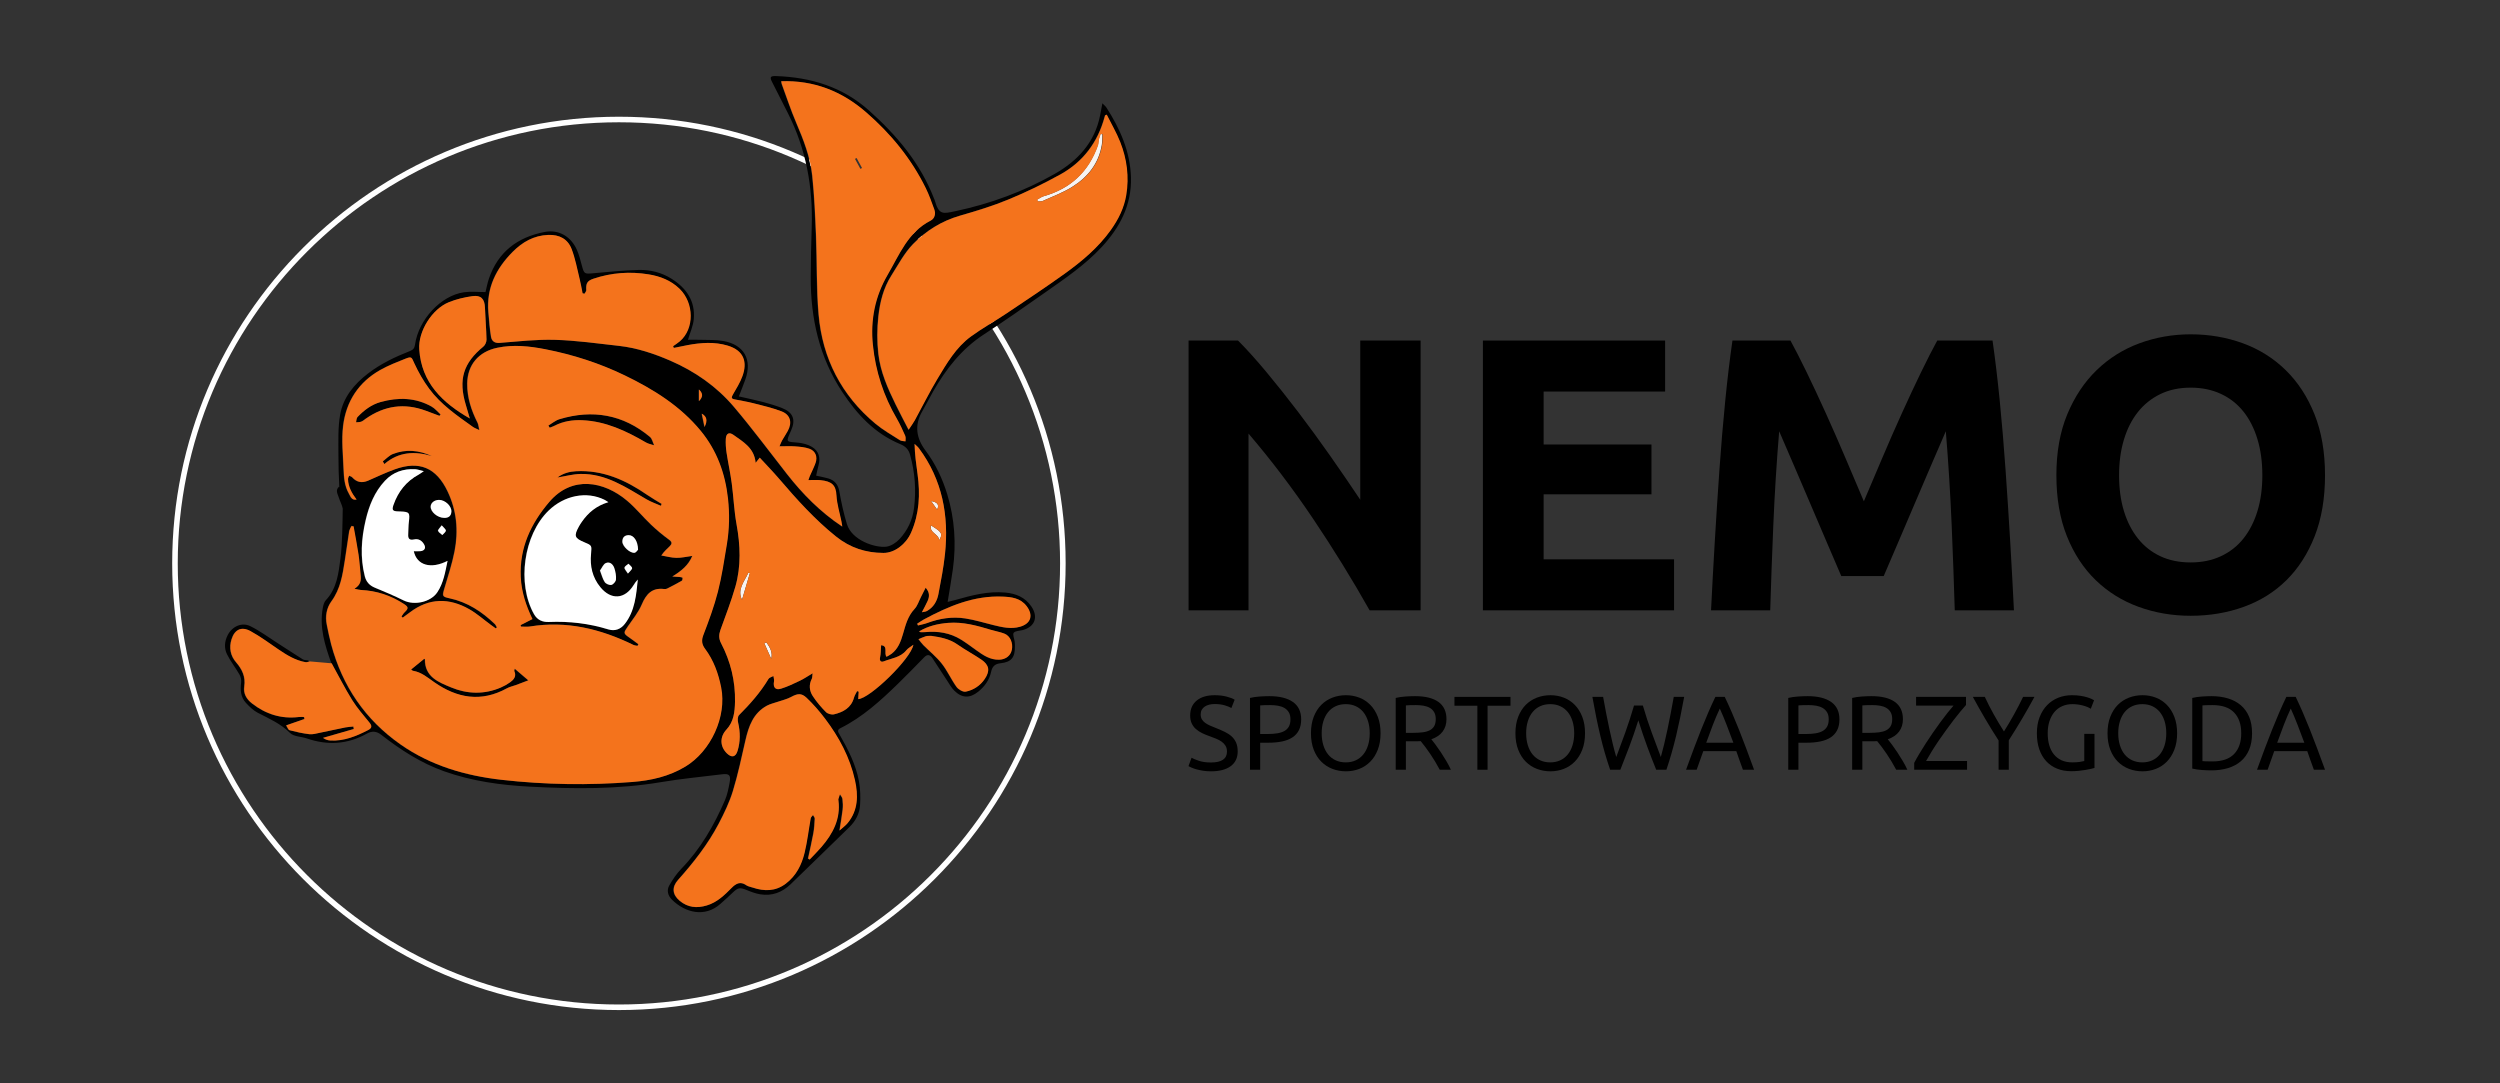 <svg width="1320" height="572" viewBox="0 0 1320 572" fill="none" xmlns="http://www.w3.org/2000/svg">
<rect x="0" y="0" width="1320" height="572" fill="#333333" stroke="none"/>
<g clip-path="url(#clip0_1215_3023)">
<mask id="mask0_1215_3023" style="mask-type:luminance" maskUnits="userSpaceOnUse" x="0" y="0" width="1320" height="572">
<path d="M0 2.09808e-05H1320V572H0V2.09808e-05Z" fill="white"/>
</mask>
<g mask="url(#mask0_1215_3023)">
<path d="M723.153 322.251C713.968 305.946 704.034 289.847 693.345 273.949C682.653 258.053 671.277 243.049 659.218 228.935V322.251H627.562V179.809H653.672C658.194 184.331 663.191 189.882 668.677 196.46C674.155 203.038 679.741 210.059 685.43 217.527C691.117 224.997 696.769 232.736 702.389 240.753C708.007 248.769 713.284 256.477 718.219 263.876V179.809H750.08V322.251H723.153Z" fill="black"/>
<path d="M782.969 322.251V179.809H879.177V206.736H815.039V234.689H871.98V260.999H815.039V295.324H883.905V322.251H782.969Z" fill="black"/>
<path d="M945.365 179.809C947.84 184.331 950.688 189.917 953.921 196.56C957.147 203.21 960.514 210.403 964.018 218.145C967.525 225.887 970.991 233.8 974.427 241.883C977.862 249.971 981.091 257.576 984.115 264.697C987.138 257.576 990.367 249.971 993.803 241.883C997.238 233.8 1000.7 225.887 1004.21 218.145C1007.72 210.403 1011.08 203.21 1014.31 196.56C1017.54 189.917 1020.39 184.331 1022.87 179.809H1052.06C1053.42 189.265 1054.69 199.849 1055.86 211.567C1057.02 223.281 1058.05 235.479 1058.94 248.152C1059.83 260.827 1060.65 273.537 1061.41 286.281C1062.16 299.023 1062.81 311.018 1063.36 322.252H1032.11C1031.71 308.412 1031.16 293.34 1030.47 277.032C1029.78 260.725 1028.76 244.282 1027.39 227.7C1024.91 233.457 1022.16 239.827 1019.14 246.816C1016.11 253.806 1013.12 260.793 1010.17 267.783C1007.21 274.77 1004.36 281.451 1001.61 287.823C998.863 294.195 996.523 299.641 994.601 304.162H972.193C970.265 299.641 967.931 294.195 965.182 287.823C962.433 281.451 959.576 274.77 956.621 267.783C953.666 260.793 950.674 253.806 947.651 246.816C944.627 239.827 941.879 233.457 939.404 227.7C938.031 244.282 937.007 260.725 936.321 277.032C935.634 293.34 935.088 308.412 934.676 322.252H903.43C903.976 311.018 904.628 299.023 905.383 286.281C906.136 273.537 906.957 260.827 907.849 248.152C908.739 235.479 909.768 223.281 910.932 211.567C912.097 199.849 913.364 189.265 914.737 179.809H945.365Z" fill="black"/>
<path d="M1118.87 250.928C1118.87 257.915 1119.72 264.221 1121.43 269.838C1123.14 275.458 1125.61 280.289 1128.83 284.327C1132.05 288.371 1135.99 291.491 1140.66 293.682C1145.31 295.873 1150.66 296.968 1156.69 296.968C1162.58 296.968 1167.9 295.873 1172.62 293.682C1177.35 291.491 1181.32 288.371 1184.55 284.327C1187.76 280.289 1190.23 275.458 1191.94 269.838C1193.66 264.221 1194.52 257.915 1194.52 250.928C1194.52 243.938 1193.66 237.603 1191.94 231.915C1190.23 226.229 1187.76 221.364 1184.55 217.323C1181.32 213.282 1177.35 210.161 1172.62 207.968C1167.9 205.777 1162.58 204.679 1156.69 204.679C1150.66 204.679 1145.31 205.811 1140.66 208.071C1135.99 210.333 1132.05 213.488 1128.83 217.526C1125.61 221.57 1123.14 226.435 1121.43 232.12C1119.72 237.809 1118.87 244.075 1118.87 250.928ZM1227.61 250.928C1227.61 263.126 1225.79 273.845 1222.16 283.094C1218.53 292.344 1213.56 300.088 1207.26 306.32C1200.95 312.558 1193.45 317.251 1184.75 320.4C1176.05 323.552 1166.69 325.128 1156.69 325.128C1146.96 325.128 1137.78 323.552 1129.14 320.4C1120.51 317.251 1112.97 312.558 1106.53 306.32C1100.09 300.088 1095.02 292.344 1091.32 283.094C1087.62 273.845 1085.77 263.126 1085.77 250.928C1085.77 238.733 1087.68 228.008 1091.52 218.761C1095.36 209.509 1100.53 201.736 1107.04 195.432C1113.55 189.129 1121.09 184.401 1129.65 181.247C1138.22 178.098 1147.23 176.522 1156.69 176.522C1166.42 176.522 1175.6 178.098 1184.24 181.247C1192.87 184.401 1200.4 189.129 1206.85 195.432C1213.29 201.736 1218.36 209.509 1222.06 218.761C1225.76 228.008 1227.61 238.733 1227.61 250.928Z" fill="black"/>
<path d="M639.402 402.59C645.029 402.59 647.841 400.665 647.841 396.819C647.841 395.635 647.589 394.625 647.091 393.793C646.591 392.961 645.916 392.24 645.066 391.628C644.214 391.019 643.241 390.489 642.151 390.046C641.059 389.603 639.903 389.16 638.682 388.716C637.274 388.233 635.941 387.687 634.683 387.078C633.427 386.465 632.335 385.745 631.411 384.912C630.487 384.08 629.755 383.091 629.22 381.944C628.682 380.797 628.413 379.41 628.413 377.783C628.413 374.413 629.56 371.785 631.854 369.9C634.148 368.013 637.312 367.069 641.345 367.069C643.679 367.069 645.795 367.318 647.7 367.818C649.608 368.319 651.004 368.865 651.894 369.457L650.172 373.841C649.394 373.358 648.238 372.889 646.702 372.426C645.166 371.962 643.381 371.731 641.345 371.731C640.309 371.731 639.348 371.842 638.459 372.065C637.572 372.286 636.794 372.617 636.127 373.064C635.461 373.507 634.935 374.073 634.546 374.757C634.157 375.44 633.965 376.247 633.965 377.17C633.965 378.206 634.168 379.075 634.574 379.779C634.98 380.482 635.552 381.103 636.293 381.638C637.034 382.175 637.895 382.665 638.876 383.108C639.857 383.551 640.939 383.997 642.123 384.441C643.787 385.107 645.315 385.773 646.702 386.44C648.089 387.106 649.294 387.901 650.309 388.825C651.327 389.752 652.114 390.853 652.669 392.128C653.227 393.404 653.504 394.948 653.504 396.761C653.504 400.131 652.271 402.719 649.811 404.532C647.349 406.345 643.879 407.252 639.402 407.252C637.884 407.252 636.488 407.149 635.212 406.946C633.936 406.743 632.798 406.503 631.797 406.225C630.799 405.948 629.938 405.65 629.22 405.339C628.496 405.024 627.93 404.752 627.523 404.532L629.134 400.093C629.983 400.574 631.282 401.109 633.021 401.701C634.76 402.296 636.885 402.59 639.402 402.59Z" fill="black"/>
<path d="M670.647 372.287C668.353 372.287 666.594 372.341 665.373 372.453V387.548H669.426C671.276 387.548 672.941 387.428 674.42 387.187C675.901 386.947 677.149 386.541 678.167 385.966C679.188 385.394 679.972 384.608 680.53 383.609C681.082 382.608 681.359 381.333 681.359 379.78C681.359 378.298 681.073 377.077 680.498 376.116C679.926 375.152 679.148 374.386 678.167 373.811C677.189 373.239 676.05 372.842 674.754 372.618C673.459 372.398 672.091 372.287 670.647 372.287ZM670.204 367.568C675.604 367.568 679.757 368.594 682.666 370.651C685.569 372.701 687.023 375.764 687.023 379.834C687.023 382.054 686.625 383.95 685.83 385.523C685.032 387.096 683.888 388.374 682.386 389.352C680.887 390.333 679.065 391.045 676.92 391.489C674.775 391.932 672.349 392.155 669.649 392.155H665.373V406.418H659.992V368.512C661.505 368.143 663.202 367.894 665.069 367.762C666.937 367.634 668.648 367.568 670.204 367.568Z" fill="black"/>
<path d="M697.851 387.16C697.851 389.491 698.146 391.61 698.738 393.515C699.33 395.42 700.174 397.039 701.266 398.371C702.356 399.704 703.686 400.731 705.262 401.452C706.833 402.172 708.6 402.533 710.562 402.533C712.522 402.533 714.284 402.172 715.837 401.452C717.39 400.731 718.714 399.704 719.804 398.371C720.897 397.039 721.738 395.42 722.33 393.515C722.922 391.61 723.217 389.491 723.217 387.16C723.217 384.829 722.922 382.71 722.33 380.805C721.738 378.901 720.897 377.282 719.804 375.949C718.714 374.616 717.39 373.592 715.837 372.869C714.284 372.148 712.522 371.788 710.562 371.788C708.6 371.788 706.833 372.148 705.262 372.869C703.686 373.592 702.356 374.616 701.266 375.949C700.174 377.282 699.33 378.901 698.738 380.805C698.146 382.71 697.851 384.829 697.851 387.16ZM692.188 387.16C692.188 383.868 692.679 380.963 693.661 378.446C694.642 375.932 695.972 373.833 697.657 372.148C699.338 370.464 701.303 369.197 703.54 368.347C705.78 367.495 708.157 367.069 710.674 367.069C713.154 367.069 715.494 367.495 717.696 368.347C719.899 369.197 721.829 370.464 723.494 372.148C725.162 373.833 726.483 375.932 727.464 378.446C728.445 380.963 728.937 383.868 728.937 387.16C728.937 390.455 728.445 393.358 727.464 395.875C726.483 398.391 725.162 400.491 723.494 402.172C721.829 403.857 719.899 405.124 717.696 405.976C715.494 406.826 713.154 407.252 710.674 407.252C708.157 407.252 705.78 406.826 703.54 405.976C701.303 405.124 699.338 403.857 697.657 402.172C695.972 400.491 694.642 398.391 693.661 395.875C692.679 393.358 692.188 390.455 692.188 387.16Z" fill="black"/>
<path d="M747.585 372.287C745.291 372.287 743.531 372.341 742.31 372.453V386.939H746.14C747.991 386.939 749.658 386.847 751.137 386.661C752.616 386.475 753.866 386.123 754.884 385.606C755.9 385.088 756.689 384.359 757.241 383.415C757.799 382.471 758.076 381.221 758.076 379.668C758.076 378.224 757.799 377.023 757.241 376.059C756.689 375.098 755.94 374.34 754.996 373.785C754.052 373.231 752.942 372.842 751.663 372.618C750.388 372.398 749.029 372.287 747.585 372.287ZM755.745 390.325C756.337 391.065 757.084 392.035 757.993 393.236C758.897 394.44 759.833 395.773 760.796 397.235C761.758 398.696 762.71 400.223 763.654 401.813C764.598 403.404 765.402 404.939 766.068 406.418H760.184C759.444 405.014 758.64 403.589 757.77 402.145C756.901 400.704 756.023 399.325 755.133 398.01C754.246 396.697 753.365 395.467 752.496 394.32C751.626 393.173 750.842 392.175 750.139 391.323C749.658 391.36 749.169 391.38 748.666 391.38H747.141H742.31V406.418H736.93V368.512C738.443 368.143 740.139 367.894 742.007 367.762C743.875 367.634 745.585 367.568 747.141 367.568C752.542 367.568 756.66 368.586 759.492 370.622C762.321 372.656 763.737 375.69 763.737 379.723C763.737 382.277 763.062 384.462 761.712 386.272C760.359 388.085 758.371 389.435 755.745 390.325Z" fill="black"/>
<path d="M797.538 367.958V372.619H785.438V406.419H780.052V372.619H767.953V367.958H797.538Z" fill="black"/>
<path d="M805.812 387.16C805.812 389.491 806.107 391.61 806.699 393.515C807.291 395.42 808.135 397.039 809.227 398.371C810.317 399.704 811.647 400.731 813.223 401.452C814.793 402.172 816.561 402.533 818.523 402.533C820.483 402.533 822.245 402.172 823.798 401.452C825.351 400.731 826.675 399.704 827.765 398.371C828.858 397.039 829.699 395.42 830.291 393.515C830.883 391.61 831.178 389.491 831.178 387.16C831.178 384.829 830.883 382.71 830.291 380.805C829.699 378.901 828.858 377.282 827.765 375.949C826.675 374.616 825.351 373.592 823.798 372.869C822.245 372.148 820.483 371.788 818.523 371.788C816.561 371.788 814.793 372.148 813.223 372.869C811.647 373.592 810.317 374.616 809.227 375.949C808.135 377.282 807.291 378.901 806.699 380.805C806.107 382.71 805.812 384.829 805.812 387.16ZM800.148 387.16C800.148 383.868 800.64 380.963 801.622 378.446C802.603 375.932 803.933 373.833 805.617 372.148C807.299 370.464 809.264 369.197 811.501 368.347C813.741 367.495 816.118 367.069 818.635 367.069C821.115 367.069 823.455 367.495 825.657 368.347C827.86 369.197 829.79 370.464 831.455 372.148C833.123 373.833 834.444 375.932 835.425 378.446C836.406 380.963 836.898 383.868 836.898 387.16C836.898 390.455 836.406 393.358 835.425 395.875C834.444 398.391 833.123 400.491 831.455 402.172C829.79 403.857 827.86 405.124 825.657 405.976C823.455 406.826 821.115 407.252 818.635 407.252C816.118 407.252 813.741 406.826 811.501 405.976C809.264 405.124 807.299 403.857 805.617 402.172C803.933 400.491 802.603 398.391 801.622 395.875C800.64 393.358 800.148 390.455 800.148 387.16Z" fill="black"/>
<path d="M865.04 380.334C863.487 385.294 861.911 389.881 860.32 394.097C858.73 398.315 857.14 402.422 855.546 406.42H850.163C848.201 400.758 846.47 394.783 844.975 388.494C843.476 382.202 842.077 375.358 840.781 367.956H846.445C846.962 370.845 847.5 373.728 848.055 376.613C848.607 379.502 849.182 382.305 849.774 385.025C850.366 387.742 850.958 390.344 851.55 392.821C852.143 395.301 852.752 397.594 853.384 399.705C854.863 395.818 856.436 391.554 858.101 386.909C859.765 382.268 861.319 377.469 862.763 372.509H867.428C868.87 377.469 870.443 382.268 872.145 386.909C873.847 391.554 875.437 395.818 876.919 399.705C877.511 397.632 878.1 395.358 878.695 392.878C879.285 390.399 879.868 387.799 880.443 385.079C881.018 382.359 881.579 379.548 882.136 376.642C882.691 373.739 883.226 370.845 883.747 367.956H889.241C887.908 375.358 886.493 382.202 884.994 388.494C883.495 394.783 881.784 400.758 879.862 406.42H874.476C872.849 402.422 871.255 398.315 869.702 394.097C868.149 389.881 866.593 385.294 865.04 380.334Z" fill="black"/>
<path d="M915.214 392.156C914.027 388.935 912.854 385.821 911.687 382.803C910.523 379.789 909.31 376.892 908.054 374.118C906.759 376.892 905.526 379.789 904.362 382.803C903.195 385.821 902.039 388.935 900.892 392.156H915.214ZM920.265 406.418C919.633 404.754 919.044 403.115 918.489 401.508C917.934 399.898 917.359 398.262 916.767 396.594H899.339L895.841 406.418H890.234C891.716 402.349 893.103 398.585 894.399 395.124C895.692 391.667 896.959 388.383 898.2 385.274C899.439 382.166 900.672 379.197 901.893 376.366C903.112 373.534 904.387 370.731 905.72 367.957H910.663C911.993 370.731 913.272 373.534 914.49 376.366C915.712 379.197 916.944 382.166 918.183 385.274C919.421 388.383 920.689 391.667 921.984 395.124C923.28 398.585 924.667 402.349 926.149 406.418H920.265Z" fill="black"/>
<path d="M954.85 372.287C952.556 372.287 950.797 372.341 949.576 372.453V387.548H953.629C955.479 387.548 957.144 387.428 958.623 387.187C960.105 386.947 961.352 386.541 962.37 385.966C963.391 385.394 964.175 384.608 964.733 383.609C965.285 382.608 965.562 381.333 965.562 379.78C965.562 378.298 965.276 377.077 964.701 376.116C964.129 375.152 963.351 374.386 962.37 373.811C961.392 373.239 960.253 372.842 958.958 372.618C957.662 372.398 956.295 372.287 954.85 372.287ZM954.407 367.568C959.807 367.568 963.96 368.594 966.869 370.651C969.773 372.701 971.226 375.764 971.226 379.834C971.226 382.054 970.828 383.95 970.033 385.523C969.235 387.096 968.091 388.374 966.589 389.352C965.09 390.333 963.268 391.045 961.123 391.489C958.978 391.932 956.552 392.155 953.852 392.155H949.576V406.418H944.195V368.512C945.708 368.143 947.405 367.894 949.272 367.762C951.14 367.634 952.851 367.568 954.407 367.568Z" fill="black"/>
<path d="M988.592 372.287C986.298 372.287 984.539 372.341 983.318 372.453V386.939H987.148C988.998 386.939 990.666 386.847 992.145 386.661C993.624 386.475 994.874 386.123 995.892 385.606C996.907 385.088 997.697 384.359 998.249 383.415C998.807 382.471 999.084 381.221 999.084 379.668C999.084 378.224 998.807 377.023 998.249 376.059C997.697 375.098 996.947 374.34 996.004 373.785C995.06 373.231 993.95 372.842 992.671 372.618C991.395 372.398 990.037 372.287 988.592 372.287ZM996.753 390.325C997.345 391.065 998.092 392.035 999.001 393.236C999.905 394.44 1000.84 395.773 1001.8 397.235C1002.77 398.696 1003.72 400.223 1004.66 401.813C1005.61 403.404 1006.41 404.939 1007.08 406.418H1001.19C1000.45 405.014 999.648 403.589 998.778 402.145C997.909 400.704 997.03 399.325 996.141 398.01C995.254 396.697 994.373 395.467 993.504 394.32C992.634 393.173 991.85 392.175 991.147 391.323C990.666 391.36 990.177 391.38 989.674 391.38H988.149H983.318V406.418H977.938V368.512C979.451 368.143 981.147 367.894 983.015 367.762C984.882 367.634 986.593 367.568 988.149 367.568C993.549 367.568 997.668 368.586 1000.5 370.622C1003.33 372.656 1004.74 375.69 1004.74 379.723C1004.74 382.277 1004.07 384.462 1002.72 386.272C1001.37 388.085 999.379 389.435 996.753 390.325Z" fill="black"/>
<path d="M1038.05 372.23C1037.2 373.194 1036.21 374.35 1035.08 375.699C1033.95 377.049 1032.76 378.548 1031.5 380.195C1030.24 381.843 1028.95 383.582 1027.62 385.412C1026.29 387.242 1024.98 389.096 1023.7 390.963C1022.43 392.831 1021.21 394.69 1020.07 396.54C1018.92 398.391 1017.88 400.147 1016.96 401.811H1038.61V406.419H1010.69V402.812C1011.46 401.334 1012.38 399.703 1013.44 397.927C1014.49 396.151 1015.62 394.338 1016.82 392.488C1018.02 390.64 1019.27 388.77 1020.57 386.882C1021.86 384.994 1023.15 383.184 1024.43 381.445C1025.7 379.706 1026.94 378.076 1028.14 376.56C1029.35 375.042 1030.45 373.712 1031.45 372.562H1011.69V367.957H1038.05V372.23Z" fill="black"/>
<path d="M1055.26 406.419V390.989C1052.7 387.031 1050.3 383.127 1048.04 379.281C1045.78 375.431 1043.66 371.659 1041.66 367.958H1047.98C1049.39 370.992 1050.96 374.073 1052.7 377.199C1054.44 380.325 1056.24 383.33 1058.09 386.216C1059.9 383.33 1061.68 380.325 1063.41 377.199C1065.15 374.073 1066.75 370.992 1068.19 367.958H1074.18C1072.18 371.659 1070.06 375.423 1067.8 379.252C1065.54 383.082 1063.15 386.957 1060.64 390.878V406.419H1055.26Z" fill="black"/>
<path d="M1100.5 387.494H1105.89V405.474C1105.44 405.626 1104.8 405.792 1103.97 405.975C1103.14 406.161 1102.18 406.347 1101.09 406.53C1099.99 406.716 1098.8 406.873 1097.5 407.002C1096.21 407.133 1094.9 407.196 1093.56 407.196C1090.86 407.196 1088.4 406.753 1086.18 405.863C1083.96 404.977 1082.06 403.681 1080.46 401.979C1078.88 400.278 1077.64 398.187 1076.77 395.707C1075.9 393.231 1075.47 390.379 1075.47 387.162C1075.47 383.941 1075.96 381.084 1076.94 378.585C1077.92 376.088 1079.24 373.989 1080.91 372.287C1082.57 370.585 1084.52 369.29 1086.76 368.4C1089 367.514 1091.4 367.07 1093.95 367.07C1095.69 367.07 1097.24 367.182 1098.59 367.402C1099.94 367.625 1101.09 367.882 1102.06 368.18C1103.02 368.477 1103.8 368.772 1104.42 369.067C1105.03 369.364 1105.44 369.587 1105.67 369.733L1103.94 374.229C1102.87 373.528 1101.45 372.945 1099.67 372.481C1097.89 372.018 1096.08 371.786 1094.23 371.786C1092.27 371.786 1090.48 372.138 1088.88 372.842C1087.26 373.545 1085.89 374.563 1084.77 375.893C1083.64 377.226 1082.76 378.845 1082.13 380.75C1081.5 382.657 1081.19 384.794 1081.19 387.162C1081.19 389.455 1081.45 391.546 1081.99 393.431C1082.53 395.318 1083.34 396.937 1084.43 398.287C1085.53 399.64 1086.88 400.684 1088.48 401.425C1090.09 402.165 1091.99 402.534 1094.18 402.534C1095.73 402.534 1097.05 402.451 1098.15 402.285C1099.24 402.12 1100.02 401.962 1100.5 401.814V387.494Z" fill="black"/>
<path d="M1118.43 387.16C1118.43 389.491 1118.72 391.61 1119.32 393.515C1119.91 395.42 1120.75 397.039 1121.84 398.371C1122.93 399.704 1124.26 400.731 1125.84 401.452C1127.41 402.172 1129.18 402.533 1131.14 402.533C1133.1 402.533 1134.86 402.172 1136.42 401.452C1137.97 400.731 1139.29 399.704 1140.38 398.371C1141.48 397.039 1142.32 395.42 1142.91 393.515C1143.5 391.61 1143.79 389.491 1143.79 387.16C1143.79 384.829 1143.5 382.71 1142.91 380.805C1142.32 378.901 1141.48 377.282 1140.38 375.949C1139.29 374.616 1137.97 373.592 1136.42 372.869C1134.86 372.148 1133.1 371.788 1131.14 371.788C1129.18 371.788 1127.41 372.148 1125.84 372.869C1124.26 373.592 1122.93 374.616 1121.84 375.949C1120.75 377.282 1119.91 378.901 1119.32 380.805C1118.72 382.71 1118.43 384.829 1118.43 387.16ZM1112.77 387.16C1112.77 383.868 1113.26 380.963 1114.24 378.446C1115.22 375.932 1116.55 373.833 1118.23 372.148C1119.92 370.464 1121.88 369.197 1124.12 368.347C1126.36 367.495 1128.73 367.069 1131.25 367.069C1133.73 367.069 1136.07 367.495 1138.27 368.347C1140.48 369.197 1142.41 370.464 1144.07 372.148C1145.74 373.833 1147.06 375.932 1148.04 378.446C1149.02 380.963 1149.52 383.868 1149.52 387.16C1149.52 390.455 1149.02 393.358 1148.04 395.875C1147.06 398.391 1145.74 400.491 1144.07 402.172C1142.41 403.857 1140.48 405.124 1138.27 405.976C1136.07 406.826 1133.73 407.252 1131.25 407.252C1128.73 407.252 1126.36 406.826 1124.12 405.976C1121.88 405.124 1119.92 403.857 1118.23 402.172C1116.55 400.491 1115.22 398.391 1114.24 395.875C1113.26 393.358 1112.77 390.455 1112.77 387.16Z" fill="black"/>
<path d="M1168.16 402.035C1173.27 402.035 1177.08 400.731 1179.6 398.122C1182.12 395.514 1183.37 391.859 1183.37 387.16C1183.37 382.461 1182.12 378.809 1179.6 376.201C1177.08 373.592 1173.27 372.288 1168.16 372.288C1166.64 372.288 1165.47 372.305 1164.64 372.342C1163.81 372.38 1163.22 372.417 1162.89 372.454V401.869C1163.22 401.906 1163.81 401.943 1164.64 401.981C1165.47 402.018 1166.64 402.035 1168.16 402.035ZM1189.09 387.16C1189.09 390.489 1188.57 393.386 1187.54 395.846C1186.5 398.308 1185.04 400.342 1183.15 401.952C1181.26 403.562 1179.01 404.763 1176.38 405.558C1173.75 406.356 1170.86 406.754 1167.72 406.754C1166.16 406.754 1164.45 406.688 1162.58 406.559C1160.72 406.428 1159.02 406.179 1157.51 405.807V368.513C1159.02 368.144 1160.72 367.892 1162.58 367.764C1164.45 367.635 1166.16 367.569 1167.72 367.569C1170.86 367.569 1173.75 367.967 1176.38 368.762C1179.01 369.557 1181.26 370.761 1183.15 372.368C1185.04 373.978 1186.5 376.015 1187.54 378.474C1188.57 380.937 1189.09 383.831 1189.09 387.16Z" fill="black"/>
<path d="M1216.68 392.156C1215.49 388.935 1214.32 385.821 1213.15 382.803C1211.99 379.789 1210.78 376.892 1209.52 374.118C1208.22 376.892 1206.99 379.789 1205.83 382.803C1204.66 385.821 1203.5 388.935 1202.36 392.156H1216.68ZM1221.73 406.418C1221.1 404.754 1220.51 403.115 1219.95 401.508C1219.4 399.898 1218.83 398.262 1218.23 396.594H1200.8L1197.31 406.418H1191.7C1193.18 402.349 1194.57 398.585 1195.86 395.124C1197.16 391.667 1198.42 388.383 1199.67 385.274C1200.9 382.166 1202.14 379.197 1203.36 376.366C1204.58 373.534 1205.85 370.731 1207.19 367.957H1212.13C1213.46 370.731 1214.74 373.534 1215.96 376.366C1217.18 379.197 1218.41 382.166 1219.65 385.274C1220.89 388.383 1222.15 391.667 1223.45 395.124C1224.75 398.585 1226.13 402.349 1227.61 406.418H1221.73Z" fill="black"/>
<path d="M326.788 64.564C198.346 64.564 93.852 169.042 93.852 297.468C93.852 425.893 198.346 530.375 326.788 530.375C455.229 530.375 559.724 425.893 559.724 297.468C559.724 169.042 455.229 64.564 326.788 64.564ZM326.788 533.312C196.727 533.312 90.914 427.512 90.914 297.468C90.914 167.424 196.727 61.627 326.788 61.627C456.848 61.627 562.661 167.424 562.661 297.468C562.661 427.512 456.848 533.312 326.788 533.312Z" fill="white"/>
<path d="M358.426 260.036C358.537 260.362 358.652 260.691 359.018 261.75C358.337 260.906 358.157 260.683 357.977 260.46C358.125 260.317 358.277 260.177 358.426 260.036Z" fill="#FEFEFE"/>
<path d="M586.345 121.491C579.669 130.826 570.99 138.085 561.789 144.683C551.689 151.924 541.32 158.794 530.988 165.71C524.864 169.811 518.368 173.386 512.433 177.736C504.579 183.49 499.742 191.89 494.83 200.035C490.546 207.145 486.882 214.624 482.886 221.909C482.025 223.479 480.923 224.917 479.591 226.936C477.128 222.137 474.862 217.89 472.749 213.572C468.59 205.072 464.728 196.36 463.638 186.919C462.883 180.381 462.915 173.623 463.633 167.077C464.462 159.541 466.321 152.062 470.489 145.509C474.104 139.827 477.311 133.658 481.927 128.896C488.724 121.889 496.993 116.704 506.649 113.915C515.322 111.41 524.018 108.778 532.344 105.338C541.697 101.471 550.865 97.024 559.723 92.122C571.748 85.469 579.48 75.139 583.081 61.809C583.164 61.5 583.27 61.2 583.364 60.894C583.645 60.779 583.925 60.665 584.202 60.55C586.591 65.338 589.325 69.988 591.293 74.942C594.869 83.942 596.087 93.377 594.505 102.987C593.381 109.799 590.358 115.88 586.345 121.491ZM485.217 236.706C497.591 253.371 501.092 272.29 498.958 292.488C498.206 299.606 496.827 306.668 495.48 313.706C494.765 317.45 492.905 320.704 489.382 322.626C488.615 323.044 487.631 323.067 486.744 323.267C487.763 321.291 488.867 319.352 489.771 317.324C490.763 315.099 490.995 312.854 488.738 310.32C487.814 312.159 487.056 313.697 486.269 315.225C485.168 317.367 484.442 319.869 482.857 321.56C479.293 325.355 478.135 330.045 476.767 334.773C475.638 338.671 474.224 342.518 470.826 345.146C469.977 345.801 468.979 346.267 468.098 346.793C466.53 344.923 469.11 340.985 465.226 340.69C465.04 343.138 465.103 345.143 464.688 347.045C464.256 349.03 465.229 349.748 466.673 349.176C470.772 347.551 475.489 347.148 478.555 343.318C479.405 342.257 480.74 341.588 482.259 340.433C481.078 347.74 459.319 368.858 453.138 369.139C453.218 367.823 453.298 366.519 453.378 365.218C453.101 365.117 452.826 365.02 452.552 364.92C451.994 366.064 451.244 367.151 450.915 368.355C449.431 373.786 445.206 376 440.332 377.178C439.051 377.49 437.006 376.895 436.076 375.96C433.533 373.397 431.156 370.594 429.174 367.583C427.349 364.806 426.977 361.611 428.616 358.422C428.928 357.816 428.845 357.006 429.051 355.508C426.416 357.069 424.489 358.414 422.395 359.409C419.128 360.965 415.836 362.566 412.392 363.622C409.38 364.545 408.084 362.892 408.674 359.763C408.842 358.877 408.482 357.893 408.365 356.952C407.478 357.453 406.217 357.73 405.762 358.488C401.497 365.621 396.051 371.75 390.202 377.596C389.446 378.348 389.435 380.31 389.73 381.56C390.905 386.579 390.942 391.541 389.441 396.457C388.428 399.775 386.343 400.23 383.869 397.844C380.056 394.172 379.953 389.07 383.586 385.177C387.43 381.053 387.965 375.825 388.079 370.603C388.322 359.635 385.759 349.262 380.688 339.549C379.447 337.169 379.527 334.999 380.399 332.571C383.119 324.986 386.071 317.461 388.279 309.725C391.38 298.857 390.899 287.834 388.88 276.743C387.584 269.631 387.318 262.338 386.354 255.159C385.628 249.756 384.441 244.417 383.623 239.026C383.262 236.64 383.094 234.184 383.217 231.781C383.368 228.847 384.95 227.958 387.281 229.631C392.415 233.32 398.279 236.515 398.974 244.342C399.787 243.336 400.284 242.718 401.154 241.64C404.686 245.486 408.162 249.053 411.394 252.828C420.687 263.682 430.195 274.269 441.416 283.267C448.856 289.227 457.111 291.91 466.461 291.944C472.328 291.967 478.341 287.388 481.064 281.179C485.426 271.241 485.926 260.945 484.473 250.4C483.758 245.209 483.023 240.018 482.886 234.387C483.669 235.156 484.57 235.837 485.217 236.706ZM529.295 315.027C533.86 315.225 538.583 315.757 541.826 319.949C545.582 324.8 544.26 329.284 538.379 330.955C533.588 332.313 528.952 331.189 524.312 330.048C519.355 328.83 514.441 327.294 509.413 326.533C502.628 325.506 495.94 326.542 489.479 328.95C487.897 329.539 486.207 329.834 484.565 330.265C484.41 329.959 484.259 329.651 484.107 329.345C485.288 328.587 486.43 327.746 487.662 327.082C500.677 320.084 514.121 314.372 529.295 315.027ZM534.1 343.053C533.488 346.227 530.862 348.252 527.35 348.338C522.613 348.452 518.983 345.967 515.376 343.364C512.713 341.445 510.076 339.477 507.293 337.744C501.484 334.126 495.071 333.137 488.337 333.772C487.479 333.855 486.61 333.812 485.746 333.798C485.623 333.795 485.506 333.632 485.16 333.371C489.954 330.517 495.088 329.339 500.431 328.898C508.366 328.243 515.848 330.386 523.314 332.636C525.596 333.326 527.991 333.7 530.19 334.575C533.231 335.785 534.793 339.478 534.1 343.053ZM519.833 358.459C517.416 362.069 513.88 364.368 509.782 365.212C508.349 365.509 505.9 364.079 504.913 362.715C502.093 358.811 500.136 354.261 497.176 350.486C494.33 346.856 490.632 343.905 487.356 340.604C486.421 339.663 485.66 338.545 484.822 337.51C486.118 336.975 487.391 336.357 488.726 335.937C489.444 335.708 490.271 335.817 491.532 335.748C496.112 336.426 501.049 337.241 505.414 340.315C509.461 343.164 513.875 345.486 517.974 348.272C522.181 351.129 522.665 354.229 519.833 358.459ZM451.276 412.004C453.044 419.992 452.978 427.849 447.4 434.621C446.276 435.985 444.774 437.035 443.095 438.545C443.727 434.481 444.374 431.018 444.766 427.523C444.977 425.646 444.889 423.707 444.663 421.825C444.563 420.979 443.796 420.21 443.33 419.403C443.058 420.232 442.766 421.056 442.523 421.894C442.455 422.132 442.515 422.415 442.546 422.672C443.759 432.367 439.666 440.149 433.613 447.179C431.619 449.496 429.437 451.65 427.34 453.875C427.057 453.686 426.774 453.497 426.491 453.305C427.44 448.87 428.49 444.448 429.303 439.986C429.766 437.441 429.915 434.83 430.041 432.242C430.069 431.635 429.434 430.997 429.105 430.371C428.69 430.946 428.015 431.472 427.901 432.099C426.8 438.162 426.122 444.322 424.669 450.297C423.121 456.675 420.204 462.449 414.746 466.59C409.297 470.726 403.408 470.706 397.258 468.649C396.117 468.269 394.827 468.083 393.88 467.417C390.785 465.237 388.471 466.49 386.208 468.772C382.376 472.642 378.531 476.437 373.054 478.087C367.785 479.678 363.02 479.22 358.72 475.625C354.825 472.373 354.479 468.418 357.865 464.62C366.043 455.448 373.634 445.824 379.344 434.907C382.247 429.359 385.013 423.616 386.838 417.653C389.532 408.844 391.423 399.781 393.485 390.789C395.173 383.421 397.596 376.56 404.706 372.653C406.563 371.638 408.734 371.198 410.756 370.488C413.013 369.696 415.416 369.167 417.492 368.043C420.882 366.204 422.941 365.792 425.733 368.449C429.288 371.83 432.546 375.591 435.507 379.509C442.895 389.279 448.607 399.955 451.276 412.004ZM371.841 225.481C371.369 223.216 370.894 220.953 370.365 218.417C373.019 219.881 373.574 222.037 371.841 225.481ZM368.86 211.821V205.655C371.083 207.68 371.071 209.659 368.86 211.821ZM353.743 190.426C345.097 186.688 336.144 183.693 326.719 182.632C315.455 181.365 304.176 179.775 292.872 179.438C283.127 179.149 273.325 180.318 263.562 181.065C260.81 181.274 259.472 179.895 259.12 177.767C258.416 173.512 258.122 169.187 257.744 164.883C256.617 152.065 261.857 141.731 270.613 132.943C275.721 127.815 281.714 124.36 289.285 124.057C295.232 123.816 299.657 126.184 301.699 131.553C303.65 136.678 304.631 142.175 305.961 147.529C306.559 149.945 306.965 152.411 307.46 154.853C307.792 154.942 308.121 155.028 308.45 155.116C308.787 154.493 309.448 153.846 309.411 153.246C309.199 149.751 309.846 148.301 313.169 147.183C322.703 143.976 332.491 143.25 342.405 144.883C348.457 145.881 354.052 148.052 358.572 152.396C366.443 159.955 366.558 173.586 358.803 180.233C357.702 181.179 356.446 181.946 355.262 182.795C355.382 183.098 355.503 183.402 355.626 183.705C358.065 183.207 360.497 182.675 362.945 182.226C369.99 180.928 377.01 180.376 384.037 182.481C392.839 185.115 394.504 191.375 391.863 198.611C390.608 202.052 388.608 205.241 386.766 208.441C386 209.777 385.925 210.506 387.553 210.84C390.917 211.535 394.323 212.056 397.647 212.908C402.638 214.189 407.704 215.356 412.498 217.195C417.135 218.974 418.216 222.998 415.856 227.434C414.924 229.182 413.782 230.818 412.807 232.545C412.324 233.394 411.997 234.335 411.417 235.654C414.543 235.654 417.2 235.499 419.829 235.7C422.298 235.885 424.855 236.111 427.163 236.924C430.355 238.045 431.619 241.114 430.487 244.351C429.64 246.771 428.439 249.067 427.412 251.427C427.16 252.007 426.974 252.616 426.66 253.486C429.014 253.486 431.002 253.323 432.955 253.514C439.234 254.127 441.207 256.266 441.505 261.654C441.757 266.25 443.212 270.78 444.128 275.342C444.285 276.123 444.391 276.915 444.577 278.048C432.924 270.306 423.616 260.805 415.33 250.223C406.071 238.399 397.112 226.319 387.41 214.87C378.26 204.071 366.755 196.051 353.743 190.426ZM255.256 182.981C244.589 191.73 241.912 200.424 245.962 213.832C246.68 216.209 247.364 218.594 248.065 220.976C233.591 212.711 222.482 202.06 221.36 184.431C220.754 174.89 228.131 163.167 237.015 159.569C240.951 157.973 245.224 156.969 249.441 156.377C254.009 155.737 255.894 157.893 256.057 162.429C256.26 168.055 256.763 173.672 256.88 179.297C256.906 180.536 256.197 182.209 255.256 182.981ZM477.957 233.063C476.965 232.871 475.801 232.951 475.011 232.445C470.638 229.642 466.064 227.045 462.094 223.736C444.088 208.741 434.125 189.256 432.08 166.09C430.867 152.379 431.282 138.531 430.718 124.754C430.287 114.107 429.826 103.439 428.722 92.848C427.695 83.001 424.105 73.795 420.215 64.703C417.375 58.065 415.121 51.175 412.624 44.391C412.449 43.919 412.429 43.39 412.341 42.904C429.629 42.349 444.308 48.146 457.12 59.26C470.203 70.609 480.963 83.731 488.621 99.289C490.403 102.91 491.75 106.754 493.143 110.552C494.021 112.94 493.355 115.431 491.221 116.509C479.244 122.581 474.722 134.51 468.552 145.072C461.879 156.5 459.368 168.927 460.726 182.175C462.151 196.077 466.338 209.01 473.369 221.076C475.063 223.982 476.453 227.077 477.814 230.16C478.18 230.986 477.926 232.087 477.957 233.063ZM584.228 56.844C583.785 56.149 583.087 55.617 582.06 54.538C581.591 57.015 581.239 58.937 580.867 60.851C578.067 75.259 568.974 84.949 556.763 91.882C540.367 101.188 522.796 107.62 504.344 111.521C497.882 112.885 495.717 113.669 493.5 105.624C493.432 105.375 493.289 105.149 493.194 104.906C486.023 86.287 473.635 71.59 458.95 58.44C444.877 45.833 428.198 40.811 409.795 40.167C406.671 40.058 406.328 40.73 407.704 43.385C410.57 48.919 413.365 54.49 416.165 60.058C425.627 78.866 429.277 98.874 428.59 119.804C428.299 128.653 428.09 137.507 428.064 146.362C427.995 168.075 432.552 188.521 444.686 206.937C452.526 218.84 461.899 228.961 475.354 234.507C478.135 235.654 479.748 237.347 480.526 240.144C483.097 249.379 483.807 258.765 482.614 268.249C481.824 274.515 479.173 280.138 474.877 284.709C473.103 286.593 470.38 288.364 467.906 288.658C462.151 289.347 449.777 285.355 447.166 276.706C445.475 271.109 444.202 265.355 443.198 259.592C442.546 255.845 440.718 253.583 437.214 252.576C435.232 252.007 433.193 251.65 430.927 251.141C431.359 249.247 431.682 247.474 432.169 245.752C433.324 241.668 432.323 238.156 428.756 235.988C426.631 234.699 423.945 233.969 421.442 233.738C414.932 233.134 414.803 233.749 417.704 227.277C420.23 221.643 418.765 217.742 413.024 215.491C409.806 214.23 406.474 213.208 403.127 212.322C398.897 211.201 394.598 210.326 390.119 209.299C391.326 206.159 392.507 203.287 393.542 200.364C397.272 189.831 392.87 181.974 381.846 180.038C377.956 179.355 373.906 179.549 369.927 179.415C367.656 179.335 365.382 179.4 363.251 179.4C364.335 175.668 366.014 172.082 366.326 168.378C367.124 158.937 362.41 152.125 354.676 147.237C349.401 143.902 343.435 142.372 337.311 142.529C329.179 142.735 321.058 143.567 312.946 144.308C308.67 144.7 308.378 144.594 307.26 140.353C306.51 137.513 305.79 134.619 304.608 131.947C301.496 124.897 295.075 121.034 287.561 122.475C273.356 125.195 262.999 132.945 258.179 147.042C257.318 149.556 256.852 152.208 256.345 154.23C252.387 154.23 248.628 153.798 245.007 154.31C232.785 156.037 220.989 168.77 219.124 181.997C218.869 183.796 218.208 184.651 216.509 185.321C208.669 188.415 201.072 192.013 194.333 197.19C187.022 202.804 181.23 209.768 179.605 218.886C178.358 225.884 178.707 233.203 178.692 240.381C178.684 245.495 178.853 251.933 179.156 257.047C179.296 257.035 178.999 257.842 179.116 257.927C180.306 258.788 179.21 258.133 180 259.357C180.349 259.901 181.175 260.599 181.579 261.085C183.855 263.839 185.097 262.747 185.26 262.855C185.191 262.727 184.153 260.787 184.081 260.664C181.759 256.643 181.421 252.104 181.253 247.629C180.966 240.018 180.103 232.29 181.029 224.803C182.617 211.973 189.21 201.777 200.697 195.328C204.888 192.974 209.421 191.192 213.906 189.419C217.304 188.072 217.127 188.621 218.629 191.884C220.783 196.552 223.386 201.114 226.435 205.246C232.624 213.632 241.197 219.455 249.566 225.435C250.316 225.973 251.237 226.273 252.939 227.102C252.53 225.355 252.475 224.159 251.986 223.184C248.708 216.686 246.469 209.937 246.549 202.564C246.655 192.659 252.575 185.695 262.355 183.648C270.956 181.843 279.386 182.758 287.887 184.428C302.454 187.288 316.464 191.79 329.814 198.262C344.919 205.587 359.044 214.352 369.864 227.523C378.354 237.859 382.745 249.945 384.201 263.136C385.102 271.284 384.956 279.446 383.603 287.531C382.21 295.874 380.985 304.288 378.889 312.468C376.898 320.25 374.089 327.849 371.203 335.362C370.099 338.236 370.456 340.356 372.115 342.578C376.675 348.681 379.152 355.605 380.622 363.024C383.671 378.414 375.133 396.738 361.672 404.814C352.983 410.028 343.589 412.116 333.792 412.897C310.729 414.73 287.643 414.364 264.681 411.758C245.631 409.599 227.419 404.317 211.432 393.151C192.694 380.064 180.632 362.263 174.714 340.253C173.796 336.829 173.123 333.337 172.403 329.862C171.476 325.378 172.285 320.99 174.894 317.427C179.628 310.963 180.749 303.499 181.919 295.974C182.72 290.837 183.403 285.684 184.219 280.55C184.322 279.895 185.646 278.282 185.932 277.656C183.833 275.994 183.927 267.254 180.961 268.544C180.849 276.154 180.749 287.2 179.777 294.719C178.764 302.515 177.952 310.634 172.054 316.895C171.141 317.864 170.724 319.466 170.463 320.847C168.518 331.161 171.556 340.736 174.965 350.245C178.558 356.74 181.91 363.384 185.823 369.679C188.458 373.918 191.833 377.704 194.979 381.614C196.358 383.327 196.212 384.477 194.256 385.483C187.954 388.715 181.507 391.427 174.216 390.998C172.923 390.92 171.65 390.517 170.412 389.602C175.821 388.046 181.232 386.487 186.641 384.929C186.567 384.497 186.496 384.062 186.424 383.63C185.031 383.776 183.615 383.816 182.245 384.091C177.763 384.989 173.304 386.001 168.821 386.905C166.971 387.277 165.04 387.88 163.227 387.674C159.691 387.268 156.184 386.47 152.735 385.575C152.037 385.395 151.639 384.062 150.941 383.015C154.462 381.783 157.526 380.71 160.589 379.64C160.515 379.292 160.441 378.943 160.366 378.594C159.445 378.594 158.51 378.502 157.6 378.608C148.364 379.701 140.221 377.118 132.938 371.444C129.981 369.141 128.27 366.216 128.834 362.489C129.6 357.418 127.758 353.46 124.543 349.753C121.491 346.236 120.727 342.011 122.1 337.593C123.711 332.408 127.321 330.62 132.086 333.223C137.203 336.017 141.931 339.538 146.768 342.827C151.213 345.85 155.738 348.672 161.133 349.636C161.836 349.762 162.632 349.385 163.384 349.242C163.121 349.044 162.88 348.735 162.586 348.667C161.713 348.466 160.664 348.615 159.96 348.18C155.423 345.352 150.97 342.386 146.465 339.506C141.737 336.477 137.183 333.077 132.175 330.614C127.612 328.375 122.527 330.803 120.207 335.376C118.531 338.677 118.27 342.237 119.852 345.441C121.708 349.199 124.374 352.551 126.465 356.206C127.14 357.387 127.492 359.023 127.315 360.364C126.794 364.328 127.063 368.098 129.849 371.118C131.705 373.131 133.796 375.162 136.19 376.394C142.157 379.466 148.23 382.092 153.172 387.025C155.129 388.976 159.059 388.875 162.025 389.899C172.963 393.674 183.521 393.037 193.681 387.365C196.407 385.844 198.781 386.013 201.344 388.009C211.509 395.928 222.244 402.887 234.507 407.245C249.134 412.442 264.326 414.55 279.697 415.353C302.861 416.563 326.001 416.861 349.03 412.965C359.627 411.169 370.365 410.177 381.043 408.847C385.09 408.343 385.991 409.193 385.23 413.26C384.644 416.397 384.026 419.623 382.77 422.526C377.024 435.811 369.899 448.232 359.71 458.742C357.222 461.313 355.165 464.405 353.377 467.523C351.91 470.088 352.636 472.882 354.716 474.953C361.864 482.074 372.287 484.488 380.359 477.261C382.556 475.293 384.773 473.343 386.886 471.289C389.621 468.632 390.734 468.484 394.289 469.954C396.594 470.906 398.997 471.801 401.44 472.202C407.613 473.22 412.987 471.158 417.403 466.919C427.795 456.946 438.032 446.816 448.384 436.803C451.719 433.577 453.81 429.659 454.11 425.152C454.388 420.962 454.282 416.626 453.518 412.505C451.877 403.622 447.758 395.648 443.307 387.869C442.589 386.616 441.751 385.461 443.722 384.482C455.392 378.682 464.871 370.017 474.096 361.05C478.812 356.469 483.395 351.741 487.986 347.034C489.773 345.2 491.155 345.741 492.373 347.583C494.953 351.487 497.473 355.431 500.056 359.332C501.246 361.133 502.31 363.087 503.809 364.6C507.857 368.678 512.033 368.792 516.46 365.243C519.881 362.498 522.341 359.114 523.294 354.773C523.889 352.056 525.09 350.549 528.265 350.2C534.149 349.553 535.945 347.079 535.874 341.151C535.865 340.37 535.851 339.586 535.754 338.814C535.553 337.184 534.547 334.936 535.25 334.098C536.154 333.02 538.417 333.1 540.084 332.648C546.486 330.912 548.316 325.712 544.538 320.181C541.223 315.325 536.369 313.389 530.788 312.868C521.689 312.019 513.048 314.344 504.43 316.789C503.16 317.149 501.864 317.433 500.357 317.807C501.332 311.735 502.35 306.113 503.123 300.459C504.948 287.125 504.061 273.898 500.165 261.059C497.648 252.771 493.949 244.906 488.652 237.865C483.821 231.438 482.68 224.528 486.93 217.215C488.932 213.766 490.697 210.183 492.677 206.719C499.507 194.761 507.791 184.171 519.573 176.52C530.41 169.485 540.988 162.04 551.563 154.613C562.069 147.237 572.741 140.044 581.571 130.566C591.259 120.167 597.549 108.298 597.143 93.692C596.765 80.073 591.439 68.106 584.228 56.844Z" fill="black"/>
<path d="M192.911 274.622C194.713 266.938 197.588 259.748 203.086 253.865C207.408 249.237 212.848 247.438 219.049 247.761C220.291 247.827 221.506 248.299 223.62 248.791C222.241 249.718 221.632 250.209 220.954 250.573C214.373 254.119 210.073 259.579 207.614 266.552C206.635 269.323 207.13 269.952 210.065 270.041C210.411 270.052 210.76 270.058 211.106 270.069C215.994 270.241 216.329 270.707 215.72 275.458C215.437 277.686 215.517 279.956 215.368 282.204C215.216 284.478 216.117 285.353 218.414 284.841C220.748 284.324 222.482 285.353 223.672 287.312C224.893 289.326 224.063 290.876 221.681 291.053C220.574 291.133 219.455 291.065 218.311 291.065C219.933 298.518 227.333 300.66 236.148 296.147C234.918 302.01 234.04 307.764 230.765 312.706C227.301 317.931 218.649 319.828 213.011 317.065C208.054 314.637 202.98 312.432 197.863 310.361C194.936 309.174 193.206 307.255 192.439 304.243C189.917 294.319 190.606 284.452 192.911 274.622ZM235.239 280.182C235.162 281.009 234.052 281.738 233.391 282.513C232.59 281.784 231.435 281.18 231.126 280.282C230.943 279.75 232.095 278.758 233.056 277.385C234.146 278.704 235.302 279.499 235.239 280.182ZM231.666 263.958C234.873 263.955 238.354 267.235 238.174 270.198C238.031 272.546 236.586 273.524 234.326 273.458C230.837 273.416 227.135 270.287 227.227 267.458C227.293 265.499 229.241 263.96 231.666 263.958ZM185.331 262.842C185.308 262.845 185.286 262.856 185.263 262.854C184.456 262.785 183.747 262.47 183.12 261.961C182.551 261.495 182.205 260.872 181.825 260.254C181.104 259.078 180.289 257.869 179.159 257.048C179.113 257.013 179.079 256.971 179.039 256.93C176.862 258.847 178.341 260.872 178.938 262.836C179.522 264.753 180.638 266.652 180.964 268.545C181.112 268.599 181.244 268.688 181.31 268.834C182.666 271.78 183.252 275.546 185.935 277.657C186.006 277.711 186.055 277.786 186.089 277.866C186.235 277.871 186.381 277.877 186.527 277.883C187.417 282.874 188.406 287.847 189.156 292.858C189.691 296.444 189.874 300.082 190.271 303.689C190.572 306.406 190.32 308.882 186.99 310.867C188.632 311.188 189.545 311.485 190.466 311.528C198.726 311.897 206.272 314.451 213.177 318.938C215.6 320.514 215.594 321.306 213.483 323.305C212.828 323.926 212.376 324.764 211.833 325.505C212.05 325.711 212.264 325.919 212.479 326.128C213.752 325.196 215.039 324.283 216.295 323.328C226.389 315.658 236.984 315.595 247.684 321.707C251.709 324.006 255.244 327.169 259.006 329.932C259.867 330.564 260.736 331.176 261.603 331.8C261.794 331.625 261.989 331.454 262.181 331.282C261.849 330.701 261.626 330.006 261.162 329.56C254.383 323.008 246.723 317.969 237.347 315.952C233.328 315.086 233.28 314.814 234.492 310.719C236.412 304.243 238.545 297.791 239.847 291.185C241.984 280.305 241.04 269.635 236.177 259.442C230.216 246.943 221.257 243.1 208.177 247.87C203.466 249.589 198.909 251.737 194.313 253.759C191.052 255.192 188.266 254.754 185.846 252.06C185.451 251.625 184.745 251.474 184.181 251.19C183.973 251.8 183.567 252.417 183.589 253.018C183.735 257.116 185.64 260.508 188.135 263.789C186.716 264.072 185.912 263.58 185.331 262.842Z" fill="black"/>
<path d="M334.842 291.891C332.371 292.143 328.426 288.385 328.438 285.991C328.452 283.857 329.539 282.59 331.799 282.573C334.43 282.553 336.676 285.693 336.71 290.287C336.375 290.596 335.666 291.808 334.842 291.891ZM329.579 299.733C329.699 298.955 330.906 298.349 331.639 297.668C332.328 298.435 333.483 299.156 333.566 299.982C333.635 300.688 332.468 301.515 331.375 302.879C330.471 301.398 329.462 300.477 329.579 299.733ZM329.788 329.383C327.608 332.206 324.571 333.438 320.995 332.332C310.772 329.171 300.329 327.973 289.648 328.422C286.359 328.559 283.562 327.427 281.805 324.315C272.684 308.144 276.279 282.442 289.494 269.615C297.798 261.555 309.545 259.259 318.941 263.869C319.465 264.126 319.94 264.472 321.064 265.159C314.725 267.055 310.426 270.681 307.074 275.515C306.53 276.296 305.998 277.091 305.541 277.923C302.749 282.991 303.141 284.146 308.347 286.32C312.385 288.007 312.323 287.999 311.896 292.466C311.276 298.927 312.597 304.873 316.796 310.018C322.448 316.948 329.742 316.493 334.41 308.902C335.034 307.887 335.706 306.906 336.607 306.005C335.737 314.222 335.097 322.507 329.788 329.383ZM324.222 300.054C324.851 301.958 325.211 304.089 325.045 306.068C324.957 307.112 323.618 308.639 322.614 308.854C321.567 309.074 319.768 308.293 319.144 307.378C318.038 305.742 317.568 303.677 316.625 301.255C317.674 299.836 318.389 297.891 319.702 297.314C321.89 296.356 323.564 298.069 324.222 300.054ZM349.032 293.313C350.525 291.073 352.124 289.792 353.549 288.339C354.647 287.215 354.867 286.248 353.177 285.019C349.842 282.59 346.638 279.925 343.646 277.079C339.324 272.964 335.534 268.25 330.992 264.415C318.638 253.982 301.825 251.019 289.877 265.03C280.135 276.456 274.108 289.234 274.786 304.564C275.129 312.374 277.521 319.679 280.982 326.886C278.831 327.984 276.768 329.037 274.703 330.089C274.772 330.341 274.84 330.59 274.909 330.841C276.485 330.841 278.096 331.059 279.632 330.807C298.973 327.644 316.948 332.051 334.224 340.497C334.894 340.826 335.712 340.851 336.458 341.017C336.607 340.731 336.753 340.442 336.899 340.156C335.451 339.084 334.033 337.969 332.551 336.95C328.873 334.425 328.913 334.322 331.364 330.759C333.961 326.98 336.956 323.32 338.718 319.158C341.063 313.627 344.161 310.215 350.554 311.022C351.052 311.085 351.647 311.019 352.087 310.796C354.679 309.477 357.262 308.133 359.784 306.686C360.142 306.48 360.305 305.665 360.259 305.159C360.239 304.956 359.418 304.741 358.946 304.687C357.842 304.561 356.727 304.527 354.85 304.409C359.704 301.406 363.357 298.449 365.391 293.541C362.29 293.95 359.627 294.611 356.978 294.562C354.324 294.514 351.681 293.759 349.032 293.313Z" fill="black"/>
<path d="M292.609 224.815C297.205 222.427 302.168 221.669 307.231 221.887C319.605 222.416 330.428 227.512 340.894 233.621C342.196 234.382 343.786 234.642 345.242 235.137C344.524 233.636 344.189 231.674 343.028 230.704C328.846 218.861 312.78 216.067 295.243 221.355C293.146 221.99 291.333 223.569 289.391 224.71C289.622 225.087 289.854 225.468 290.086 225.845C290.929 225.508 291.805 225.233 292.609 224.815Z" fill="black"/>
<path d="M271.461 354.495C272.582 357.164 271.138 358.868 269.233 360.238C267.702 361.342 266.012 362.286 264.278 363.035C255.549 366.805 246.559 366.519 238.06 362.978C231.542 360.264 224.105 357.495 224.219 348.172C224.219 348.072 223.976 347.969 223.847 347.863C221.571 349.725 219.291 351.587 216.945 353.5C217.034 353.566 217.466 354.112 217.972 354.198C222.363 354.921 225.595 357.739 229.059 360.164C241.233 368.692 253.938 370.912 267.502 363.439C268.964 362.635 270.68 362.306 272.265 361.72C274.404 360.927 276.532 360.101 278.803 359.237C276.198 357.009 273.975 355.104 271.63 353.097C271.578 353.46 271.283 354.075 271.461 354.495Z" fill="black"/>
<path d="M200.853 212.276C195.947 213.634 192.046 216.628 188.605 220.223C188.021 220.833 188.081 222.054 187.844 222.992C188.759 222.892 189.737 222.958 190.573 222.646C191.439 222.323 192.18 221.645 192.958 221.099C202.806 214.195 213.367 212.659 224.691 216.88C227.091 217.775 229.491 218.673 231.89 219.569C232.082 219.325 232.271 219.079 232.462 218.836C230.904 217.438 229.533 215.696 227.751 214.695C219.188 209.89 210.117 209.707 200.853 212.276Z" fill="black"/>
<path d="M303.989 248.826C300.537 249.012 297.285 249.855 294.164 252.126C298.495 251.434 302.408 250.347 306.341 250.264C319.739 249.99 330.328 257.306 341.254 263.675C343.631 265.059 346.288 265.957 348.814 267.081C348.931 266.738 349.049 266.395 349.166 266.051C346.652 264.493 344.063 263.04 341.632 261.361C330.29 253.53 318.18 248.059 303.989 248.826Z" fill="black"/>
<path d="M207.291 239.736C205.317 240.503 203.739 242.279 201.977 243.592C202.237 244.078 202.5 244.567 202.76 245.053C210.323 238.509 218.827 238.126 227.82 240.809C221.041 237.694 214.162 237.065 207.291 239.736Z" fill="black"/>
<path d="M391.779 316.702C393.161 312.02 394.551 307.307 395.944 302.597C395.669 302.531 395.395 302.468 395.123 302.405C393.029 307.021 389.062 311.265 391.779 316.702Z" fill="#F7F4F2"/>
<path d="M403.547 339.643C404.768 342.397 405.99 345.151 407.211 347.908C408.095 344.344 406.462 341.733 404.668 339.185C404.293 339.337 403.922 339.491 403.547 339.643Z" fill="#F7F4F2"/>
<path d="M495.938 285.276C497.854 281.724 497.405 281.031 491.547 277.385C490.517 281.395 495.46 281.658 495.938 285.276Z" fill="#F7F4F2"/>
<path d="M491.57 264.512C492.923 266.428 493.87 267.767 494.817 269.105C496.11 266.211 494.74 265.164 491.57 264.512Z" fill="#F7F4F2"/>
<path d="M580.1 73.694C579.868 74.698 579.957 75.799 579.619 76.754C574.737 90.625 565.24 99.585 551.053 103.584C549.803 103.935 548.696 104.799 547.523 105.425C547.641 105.737 547.758 106.049 547.875 106.361C548.742 106.292 549.712 106.455 550.455 106.117C555.618 103.789 561.01 101.805 565.801 98.853C574.191 93.691 580.14 86.446 581.753 76.342C582.036 74.557 581.948 72.713 582.031 70.897C581.699 70.845 581.367 70.794 581.035 70.742C580.718 71.723 580.332 72.69 580.1 73.694Z" fill="#F7F4F2"/>
<path d="M186.004 369.661C182.091 363.366 178.739 356.722 175.146 350.224C171.288 349.892 167.426 349.558 163.565 349.223C162.812 349.366 162.017 349.743 161.314 349.618C155.919 348.654 151.394 345.828 146.952 342.808C142.112 339.519 137.387 335.998 132.27 333.204C127.501 330.601 123.892 332.389 122.281 337.571C120.908 341.993 121.675 346.214 124.724 349.732C127.939 353.441 129.781 357.397 129.014 362.47C128.454 366.197 130.164 369.123 133.119 371.425C140.401 377.099 148.545 379.679 157.781 378.589C158.693 378.484 159.626 378.575 160.55 378.575C160.624 378.924 160.696 379.273 160.77 379.622C157.707 380.692 154.643 381.764 151.122 382.994C151.823 384.043 152.22 385.373 152.916 385.554C156.365 386.449 159.872 387.247 163.407 387.653C165.221 387.862 167.154 387.258 169.005 386.883C173.487 385.983 177.947 384.967 182.429 384.072C183.796 383.797 185.212 383.757 186.605 383.612C186.679 384.043 186.751 384.475 186.822 384.91C181.413 386.469 176.004 388.025 170.595 389.583C171.834 390.498 173.104 390.902 174.397 390.976C181.688 391.408 188.135 388.697 194.436 385.462C196.396 384.458 196.542 383.308 195.16 381.592C192.017 377.686 188.639 373.899 186.004 369.661Z" fill="#F4731C"/>
<path d="M359.132 304.666C359.607 304.72 360.428 304.938 360.445 305.138C360.494 305.644 360.331 306.462 359.971 306.668C357.448 308.112 354.865 309.457 352.273 310.775C351.833 310.998 351.238 311.067 350.74 311.004C344.35 310.194 341.25 313.606 338.907 319.138C337.145 323.299 334.15 326.96 331.55 330.738C329.102 334.301 329.059 334.404 332.737 336.93C334.222 337.948 335.638 339.063 337.088 340.136C336.939 340.425 336.793 340.711 336.647 340.997C335.898 340.831 335.08 340.805 334.41 340.476C317.137 332.031 299.162 327.626 279.818 330.786C278.285 331.038 276.671 330.821 275.095 330.821C275.027 330.569 274.961 330.32 274.892 330.069C276.954 329.016 279.017 327.964 281.168 326.868C277.707 319.658 275.318 312.354 274.972 304.546C274.297 289.214 280.321 276.438 290.063 265.012C302.011 251.001 318.824 253.961 331.178 264.394C335.72 268.233 339.51 272.946 343.835 277.059C346.827 279.904 350.028 282.57 353.366 285.001C355.054 286.231 354.836 287.194 353.735 288.318C352.313 289.771 350.714 291.055 349.218 293.292C351.867 293.738 354.51 294.496 357.167 294.542C359.816 294.59 362.476 293.93 365.577 293.521C363.543 298.431 359.893 301.386 355.039 304.389C356.916 304.509 358.028 304.54 359.132 304.666ZM272.447 361.7C270.862 362.287 269.146 362.615 267.687 363.419C254.12 370.892 241.417 368.673 229.241 360.144C225.777 357.719 222.545 354.902 218.154 354.178C217.648 354.093 217.219 353.546 217.13 353.481C219.473 351.567 221.752 349.703 224.032 347.841C224.158 347.949 224.404 348.052 224.401 348.152C224.287 357.476 231.726 360.244 238.242 362.959C246.743 366.499 255.731 366.785 264.46 363.016C266.197 362.267 267.884 361.323 269.417 360.219C271.32 358.849 272.764 357.144 271.643 354.476C271.468 354.055 271.76 353.441 271.814 353.077C274.157 355.085 276.382 356.99 278.985 359.218C276.717 360.081 274.589 360.908 272.447 361.7ZM349.347 266.03C349.23 266.374 349.116 266.717 348.998 267.06C346.47 265.939 343.812 265.041 341.438 263.657C330.512 257.287 319.923 249.969 306.525 250.246C302.592 250.326 298.679 251.416 294.345 252.108C297.466 249.837 300.721 248.993 304.171 248.807C318.361 248.038 330.475 253.509 341.816 261.343C344.247 263.022 346.833 264.475 349.347 266.03ZM295.429 221.337C312.966 216.046 329.036 218.84 343.215 230.686C344.376 231.656 344.711 233.615 345.431 235.117C343.973 234.625 342.382 234.362 341.081 233.604C330.615 227.495 319.794 222.395 307.42 221.866C302.357 221.649 297.392 222.41 292.795 224.795C291.994 225.212 291.116 225.487 290.275 225.827C290.041 225.447 289.809 225.069 289.577 224.689C291.522 223.548 293.333 221.969 295.429 221.337ZM232.075 219.55C229.676 218.652 227.276 217.754 224.876 216.861C213.552 212.64 202.991 214.173 193.143 221.077C192.365 221.623 191.624 222.301 190.758 222.627C189.922 222.939 188.944 222.873 188.029 222.973C188.266 222.035 188.206 220.814 188.79 220.205C192.231 216.607 196.132 213.615 201.038 212.257C210.3 209.688 219.373 209.871 227.937 214.676C229.719 215.677 231.086 217.416 232.648 218.817C232.456 219.061 232.267 219.304 232.075 219.55ZM202.948 245.035C202.685 244.546 202.425 244.06 202.165 243.571C203.924 242.258 205.506 240.485 207.479 239.715C214.35 237.044 221.226 237.676 228.008 240.791C219.015 238.108 210.508 238.491 202.948 245.035ZM380.805 363.004C379.338 355.588 376.858 348.661 372.302 342.558C370.643 340.336 370.282 338.217 371.386 335.342C374.272 327.829 377.081 320.23 379.075 312.448C381.169 304.269 382.393 295.857 383.789 287.512C385.139 279.427 385.285 271.264 384.387 263.116C382.928 249.926 378.537 237.839 370.048 227.503C359.227 214.333 345.105 205.567 329.997 198.243C316.648 191.77 302.64 187.269 288.07 184.409C279.572 182.739 271.142 181.823 262.538 183.628C252.759 185.676 246.838 192.64 246.732 202.544C246.655 209.917 248.894 216.667 252.169 223.165C252.661 224.14 252.716 225.335 253.125 227.083C251.42 226.253 250.502 225.953 249.75 225.416C241.383 219.435 232.811 213.612 226.621 205.227C223.569 201.094 220.966 196.532 218.815 191.865C217.31 188.602 217.49 188.052 214.09 189.4C209.607 191.173 205.071 192.955 200.88 195.308C189.393 201.758 182.8 211.953 181.213 224.783C180.286 232.271 181.15 239.999 181.439 247.609C181.607 252.085 181.942 256.624 184.267 260.645C185.126 262.135 185.655 264.3 188.318 263.768C185.824 260.488 183.916 257.096 183.77 253C183.75 252.397 184.156 251.782 184.365 251.17C184.925 251.453 185.635 251.607 186.027 252.042C188.449 254.733 191.235 255.174 194.493 253.738C199.09 251.716 203.646 249.568 208.357 247.849C221.441 243.079 230.396 246.926 236.36 259.421C241.223 269.614 242.167 280.285 240.027 291.164C238.729 297.773 236.592 304.226 234.676 310.701C233.463 314.793 233.508 315.068 237.53 315.932C246.906 317.948 254.564 322.99 261.345 329.54C261.806 329.989 262.029 330.684 262.364 331.261C262.169 331.436 261.978 331.607 261.786 331.779C260.919 331.158 260.047 330.543 259.189 329.914C255.427 327.149 251.892 323.985 247.865 321.686C237.167 315.574 226.572 315.637 216.478 323.308C215.222 324.263 213.935 325.178 212.662 326.11C212.445 325.902 212.23 325.693 212.016 325.484C212.559 324.746 213.008 323.905 213.666 323.285C215.774 321.288 215.783 320.496 213.357 318.92C206.452 314.43 198.91 311.879 190.649 311.507C189.725 311.467 188.815 311.17 187.174 310.849C190.5 308.865 190.752 306.385 190.454 303.671C190.057 300.061 189.874 296.424 189.336 292.84C188.587 287.829 187.597 282.853 186.71 277.862C186.287 277.848 185.864 277.834 185.44 277.816C185.083 278.72 184.551 279.595 184.405 280.531C183.59 285.664 182.903 290.818 182.105 295.955C180.935 303.479 179.811 310.944 175.077 317.407C172.471 320.971 171.662 325.358 172.589 329.843C173.307 333.318 173.979 336.81 174.9 340.233C180.815 362.244 192.88 380.044 211.618 393.132C227.602 404.297 245.814 409.579 264.867 411.739C287.827 414.344 310.913 414.71 333.976 412.877C343.772 412.096 353.169 410.008 361.856 404.795C375.319 396.718 383.855 378.394 380.805 363.004Z" fill="#F4731C"/>
<path d="M407.217 347.907C405.996 345.152 404.774 342.398 403.553 339.641C403.928 339.49 404.299 339.338 404.674 339.184C406.468 341.732 408.101 344.343 407.217 347.907ZM391.783 316.701C389.068 311.264 393.035 307.02 395.126 302.404C395.401 302.467 395.673 302.533 395.947 302.596C394.557 307.309 393.167 312.019 391.783 316.701ZM491.546 277.385C497.404 281.031 497.856 281.726 495.937 285.276C495.459 281.658 490.516 281.394 491.546 277.385ZM494.821 269.105C493.874 267.767 492.928 266.428 491.575 264.512C494.744 265.164 496.111 266.211 494.821 269.105ZM468.097 346.791C468.981 346.268 469.979 345.802 470.826 345.147C474.224 342.518 475.64 338.672 476.767 334.774C478.137 330.046 479.295 325.356 482.856 321.56C484.444 319.867 485.17 317.368 486.272 315.225C487.058 313.698 487.816 312.16 488.74 310.321C490.997 312.852 490.762 315.1 489.77 317.325C488.869 319.352 487.762 321.289 486.744 323.268C487.63 323.068 488.614 323.045 489.381 322.627C492.905 320.705 494.764 317.451 495.482 313.707C496.829 306.668 498.208 299.604 498.96 292.488C501.094 272.291 497.59 253.372 485.216 236.704C484.57 235.835 483.669 235.157 482.888 234.388C483.025 240.019 483.757 245.21 484.475 250.401C485.928 260.945 485.428 271.242 481.066 281.18C478.343 287.386 472.33 291.968 466.464 291.945C457.113 291.911 448.855 289.228 441.418 283.265C430.197 274.27 420.686 263.683 411.396 252.829C408.164 249.054 404.686 245.487 401.153 241.641C400.284 242.719 399.789 243.334 398.973 244.343C398.278 236.515 392.418 233.318 387.283 229.631C384.952 227.955 383.367 228.848 383.216 231.782C383.093 234.184 383.262 236.641 383.625 239.024C384.443 244.418 385.627 249.757 386.354 255.16C387.32 262.338 387.586 269.631 388.882 276.744C390.902 287.835 391.379 298.858 388.279 309.726C386.07 317.459 383.121 324.987 380.401 332.571C379.529 334.999 379.446 337.17 380.69 339.55C385.761 349.262 388.322 359.636 388.081 370.601C387.967 375.826 387.432 381.054 383.585 385.178C379.955 389.071 380.058 394.173 383.871 397.845C386.342 400.227 388.427 399.776 389.44 396.455C390.942 391.542 390.904 386.58 389.729 381.56C389.437 380.31 389.448 378.348 390.201 377.596C396.05 371.75 401.496 365.621 405.764 358.489C406.219 357.728 407.48 357.453 408.364 356.953C408.484 357.894 408.842 358.878 408.676 359.764C408.087 362.893 409.382 364.546 412.394 363.622C415.835 362.567 419.13 360.965 422.397 359.41C424.491 358.411 426.419 357.07 429.053 355.509C428.844 357.007 428.93 357.817 428.618 358.423C426.976 361.612 427.348 364.806 429.176 367.581C431.155 370.592 433.535 373.398 436.075 375.958C437.008 376.896 439.053 377.488 440.334 377.179C445.208 376 449.43 373.787 450.915 368.356C451.244 367.152 451.996 366.062 452.551 364.921C452.825 365.018 453.103 365.118 453.377 365.215C453.297 366.52 453.22 367.824 453.14 369.136C459.318 368.859 481.08 347.738 482.258 340.431C480.742 341.589 479.407 342.258 478.557 343.319C475.488 347.149 470.774 347.552 466.675 349.176C465.228 349.748 464.255 349.031 464.687 347.046C465.102 345.144 465.042 343.139 465.225 340.691C469.112 340.985 466.532 344.924 468.097 346.791Z" fill="#F4731C"/>
<path d="M486.922 323.258C486.922 323.258 486.924 323.253 486.927 323.248C486.922 323.251 486.919 323.251 486.914 323.251L486.922 323.258Z" fill="#E78C3B"/>
<path d="M581.936 76.323C580.323 86.427 574.374 93.671 565.984 98.834C561.193 101.785 555.801 103.77 550.641 106.098C549.895 106.435 548.925 106.272 548.061 106.341C547.944 106.029 547.827 105.718 547.709 105.406C548.882 104.78 549.986 103.916 551.236 103.564C565.424 99.566 574.923 90.605 579.803 76.734C580.14 75.779 580.052 74.678 580.283 73.674C580.515 72.673 580.901 71.707 581.221 70.723C581.553 70.774 581.885 70.826 582.217 70.877C582.131 72.693 582.223 74.538 581.936 76.323ZM591.476 74.921C589.511 69.968 586.776 65.32 584.388 60.532C584.107 60.647 583.827 60.758 583.547 60.873C583.452 61.179 583.347 61.482 583.264 61.788C579.662 75.118 571.931 85.449 559.906 92.104C551.047 97.006 541.88 101.453 532.527 105.317C524.2 108.761 515.505 111.389 506.832 113.894C497.178 116.686 488.909 121.868 482.113 128.875C477.493 133.637 474.287 139.809 470.671 145.492C466.507 152.041 464.645 159.52 463.815 167.056C463.097 173.603 463.066 180.361 463.821 186.899C464.911 196.34 468.772 205.051 472.931 213.551C475.045 217.873 477.31 222.117 479.776 226.919C481.106 224.9 482.207 223.458 483.068 221.888C487.064 214.604 490.728 207.125 495.013 200.018C499.924 191.869 504.764 183.472 512.619 177.718C518.554 173.368 525.047 169.79 531.171 165.692C541.502 158.776 551.874 151.907 561.971 144.662C571.173 138.064 579.851 130.808 586.527 121.471C590.54 115.859 593.564 109.782 594.688 102.966C596.273 93.357 595.051 83.922 591.476 74.921Z" fill="#F4731C"/>
<path d="M452.288 83.425C453.243 85.184 454.196 86.946 455.151 88.704C454.868 88.856 454.588 89.01 454.305 89.162C453.346 87.406 452.388 85.647 451.43 83.891C451.716 83.737 452.002 83.579 452.288 83.425ZM420.401 64.683C424.291 73.775 427.881 82.984 428.905 92.829C430.009 103.419 430.469 114.09 430.904 124.738C431.465 138.511 431.053 152.36 432.263 166.07C434.308 189.236 444.271 208.724 462.276 223.717C466.25 227.026 470.82 229.622 475.194 232.425C475.983 232.931 477.15 232.851 478.14 233.043C478.111 232.068 478.363 230.969 478 230.14C476.638 227.057 475.248 223.962 473.555 221.057C466.521 208.99 462.337 196.057 460.912 182.155C459.553 168.907 462.062 156.481 468.738 145.052C474.905 134.49 479.43 122.561 491.406 116.492C493.537 115.411 494.204 112.923 493.328 110.535C491.933 106.737 490.588 102.89 488.806 99.269C481.146 83.711 470.386 70.589 457.305 59.241C444.494 48.127 429.814 42.33 412.523 42.884C412.612 43.371 412.635 43.9 412.807 44.372C415.304 51.156 417.561 58.045 420.401 64.683Z" fill="#F4731C"/>
<path d="M259.28 177.754C259.631 179.882 260.97 181.263 263.722 181.052C273.484 180.305 283.287 179.136 293.038 179.425C304.342 179.762 315.62 181.352 326.887 182.619C336.312 183.68 345.265 186.675 353.915 190.415C366.926 196.041 378.433 204.063 387.584 214.863C397.289 226.311 406.248 238.392 415.507 250.218C423.796 260.803 433.106 270.304 444.759 278.046C444.573 276.916 444.468 276.124 444.31 275.34C443.395 270.779 441.936 266.248 441.685 261.652C441.39 256.261 439.413 254.125 433.135 253.51C431.181 253.321 429.193 253.481 426.839 253.481C427.154 252.612 427.34 252.003 427.592 251.422C428.618 249.063 429.82 246.766 430.666 244.347C431.799 241.109 430.535 238.04 427.343 236.919C425.034 236.107 422.477 235.881 420.009 235.695C417.38 235.495 414.723 235.649 411.594 235.649C412.177 234.331 412.503 233.39 412.984 232.538C413.962 230.813 415.103 229.174 416.033 227.427C418.393 222.994 417.314 218.967 412.675 217.188C407.881 215.349 402.815 214.179 397.824 212.901C394.5 212.049 391.091 211.525 387.727 210.833C386.099 210.496 386.174 209.766 386.943 208.433C388.785 205.23 390.784 202.041 392.04 198.601C394.68 191.365 393.016 185.102 384.214 182.468C377.184 180.363 370.164 180.917 363.119 182.213C360.671 182.665 358.237 183.197 355.797 183.692C355.674 183.388 355.553 183.085 355.433 182.782C356.618 181.933 357.873 181.166 358.974 180.222C366.729 173.573 366.614 159.942 358.746 152.38C354.221 148.036 348.626 145.865 342.576 144.867C332.659 143.231 322.868 143.961 313.335 147.167C310.011 148.285 309.364 149.735 309.576 153.23C309.613 153.83 308.953 154.477 308.615 155.1C308.286 155.012 307.957 154.926 307.625 154.837C307.131 152.395 306.724 149.929 306.124 147.513C304.796 142.159 303.815 136.659 301.865 131.534C299.822 126.166 295.397 123.798 289.448 124.038C281.876 124.341 275.881 127.796 270.775 132.924C262.017 141.715 256.777 152.049 257.901 164.87C258.279 169.174 258.576 173.499 259.28 177.754Z" fill="#F4731C"/>
<path d="M435.691 379.489C432.731 375.571 429.47 371.81 425.917 368.43C423.126 365.773 421.063 366.185 417.674 368.024C415.597 369.148 413.197 369.677 410.941 370.469C408.915 371.178 406.744 371.619 404.891 372.637C397.78 376.541 395.354 383.402 393.667 390.769C391.607 399.761 389.714 408.824 387.019 417.633C385.194 423.596 382.429 429.339 379.525 434.888C373.816 445.804 366.227 455.428 358.05 464.6C354.663 468.398 355.006 472.354 358.902 475.605C363.204 479.2 367.967 479.658 373.238 478.068C378.716 476.418 382.557 472.622 386.393 468.753C388.653 466.471 390.97 465.218 394.064 467.397C395.011 468.064 396.301 468.25 397.44 468.63C403.592 470.686 409.482 470.706 414.931 466.571C420.385 462.429 423.306 456.655 424.853 450.277C426.304 444.303 426.984 438.142 428.086 432.079C428.2 431.453 428.875 430.927 429.29 430.352C429.619 430.978 430.254 431.616 430.222 432.222C430.096 434.81 429.948 437.422 429.484 439.967C428.675 444.429 427.625 448.85 426.675 453.286C426.959 453.478 427.239 453.666 427.522 453.855C429.619 451.63 431.804 449.476 433.798 447.16C439.85 440.13 443.94 432.348 442.731 422.653C442.699 422.395 442.639 422.112 442.708 421.875C442.948 421.037 443.24 420.213 443.514 419.384C443.978 420.19 444.744 420.959 444.847 421.806C445.073 423.688 445.159 425.627 444.947 427.503C444.555 430.998 443.912 434.461 443.28 438.526C444.959 437.015 446.46 435.966 447.582 434.602C453.159 427.829 453.228 419.973 451.46 411.985C448.792 399.936 443.077 389.259 435.691 379.489Z" fill="#F4731C"/>
<path d="M221.139 250.554C221.817 250.188 222.426 249.699 223.802 248.772C221.691 248.28 220.472 247.808 219.234 247.742C213.033 247.419 207.592 249.218 203.27 253.846C197.77 259.729 194.898 266.919 193.096 274.604C190.79 284.433 190.101 294.3 192.624 304.225C193.39 307.233 195.118 309.155 198.047 310.339C203.161 312.413 208.239 314.618 213.193 317.046C218.833 319.809 227.486 317.913 230.947 312.687C234.222 307.745 235.103 301.991 236.333 296.125C227.517 300.641 220.118 298.496 218.493 291.046C219.637 291.046 220.756 291.114 221.862 291.031C224.248 290.857 225.078 289.307 223.856 287.293C222.666 285.334 220.93 284.305 218.599 284.822C216.299 285.334 215.398 284.459 215.55 282.185C215.698 279.937 215.618 277.667 215.904 275.439C216.514 270.688 216.179 270.222 211.288 270.05C210.942 270.039 210.596 270.033 210.247 270.022C207.312 269.933 206.82 269.304 207.798 266.533C210.255 259.56 214.554 254.1 221.139 250.554Z" fill="white"/>
<path d="M248.067 220.957C247.367 218.574 246.683 216.189 245.965 213.812C241.915 200.407 244.592 191.71 255.258 182.961C256.199 182.189 256.909 180.516 256.883 179.278C256.763 173.652 256.262 168.035 256.059 162.409C255.896 157.876 254.011 155.717 249.443 156.358C245.227 156.95 240.954 157.954 237.018 159.549C228.131 163.15 220.757 174.871 221.363 184.411C222.484 202.041 233.594 212.691 248.067 220.957Z" fill="#F4731C"/>
<path d="M529.477 315.007C514.303 314.352 500.859 320.064 487.844 327.065C486.612 327.729 485.47 328.567 484.289 329.324C484.441 329.633 484.595 329.939 484.747 330.245C486.389 329.813 488.079 329.519 489.664 328.93C496.125 326.522 502.81 325.486 509.595 326.513C514.626 327.274 519.537 328.81 524.494 330.028C529.134 331.169 533.77 332.293 538.561 330.935C544.442 329.264 545.764 324.783 542.008 319.929C538.765 315.737 534.045 315.205 529.477 315.007Z" fill="#F4731C"/>
<path d="M518.159 348.252C514.06 345.467 509.647 343.144 505.6 340.296C501.235 337.221 496.298 336.409 491.718 335.728C490.457 335.797 489.63 335.688 488.912 335.917C487.576 336.338 486.304 336.955 485.008 337.49C485.846 338.525 486.607 339.644 487.542 340.585C490.817 343.885 494.516 346.837 497.362 350.466C500.322 354.241 502.279 358.791 505.099 362.695C506.086 364.06 508.534 365.49 509.967 365.195C514.066 364.348 517.602 362.049 520.019 358.44C522.85 354.21 522.367 351.109 518.159 348.252Z" fill="#F4731C"/>
<path d="M530.377 334.557C528.178 333.681 525.781 333.307 523.501 332.618C516.035 330.364 508.55 328.222 500.618 328.877C495.272 329.32 490.141 330.498 485.344 333.35C485.69 333.61 485.81 333.776 485.93 333.779C486.794 333.793 487.666 333.836 488.524 333.753C495.258 333.118 501.671 334.108 507.48 337.726C510.263 339.456 512.9 341.426 515.561 343.345C519.167 345.945 522.797 348.433 527.537 348.319C531.047 348.233 533.672 346.205 534.284 343.034C534.977 339.456 533.418 335.766 530.377 334.557Z" fill="#F4731C"/>
<path d="M238.354 270.18C238.535 267.217 235.054 263.934 231.847 263.939C229.422 263.942 227.474 265.478 227.408 267.44C227.316 270.269 231.018 273.395 234.507 273.44C236.767 273.506 238.211 272.525 238.354 270.18Z" fill="white"/>
<path d="M231.308 280.264C231.617 281.159 232.773 281.766 233.574 282.492C234.235 281.72 235.344 280.988 235.422 280.161C235.485 279.481 234.329 278.683 233.239 277.367C232.278 278.74 231.125 279.729 231.308 280.264Z" fill="white"/>
<path d="M370.547 218.398C371.076 220.935 371.551 223.197 372.023 225.462C373.753 222.016 373.201 219.863 370.547 218.398Z" fill="#F4731C"/>
<path d="M369.047 211.802C371.258 209.64 371.269 207.661 369.047 205.636V211.802Z" fill="#F4731C"/>
<path d="M316.979 310C312.78 304.855 311.459 298.909 312.08 292.445C312.509 287.981 312.569 287.986 308.53 286.299C303.327 284.125 302.932 282.973 305.724 277.905C306.182 277.073 306.714 276.275 307.257 275.494C310.609 270.663 314.911 267.037 321.25 265.141C320.126 264.451 319.648 264.105 319.125 263.851C309.728 259.241 297.981 261.537 289.677 269.597C276.462 282.421 272.87 308.127 281.989 324.297C283.745 327.409 286.542 328.541 289.835 328.404C300.512 327.952 310.955 329.15 321.178 332.314C324.754 333.418 327.792 332.188 329.971 329.362C335.28 322.489 335.921 314.201 336.79 305.987C335.892 306.885 335.217 307.869 334.593 308.882C329.925 316.475 322.631 316.927 316.979 310Z" fill="white"/>
<path d="M316.812 301.236C317.756 303.656 318.226 305.724 319.332 307.357C319.953 308.275 321.755 309.055 322.799 308.835C323.806 308.621 325.145 307.091 325.233 306.047C325.399 304.07 325.039 301.94 324.407 300.035C323.752 298.05 322.078 296.337 319.89 297.295C318.574 297.873 317.862 299.818 316.812 301.236Z" fill="white"/>
<path d="M331.983 282.555C329.723 282.572 328.636 283.839 328.625 285.972C328.611 288.363 332.555 292.124 335.027 291.873C335.85 291.787 336.56 290.574 336.897 290.268C336.86 285.675 334.615 282.535 331.983 282.555Z" fill="white"/>
<path d="M331.827 297.649C331.094 298.33 329.887 298.936 329.767 299.714C329.65 300.457 330.66 301.378 331.563 302.86C332.656 301.496 333.823 300.669 333.754 299.963C333.672 299.136 332.516 298.415 331.827 297.649Z" fill="white"/>
</g>
</g>
<defs>
<clipPath id="clip0_1215_3023">
<rect width="1320" height="572" fill="white"/>
</clipPath>
</defs>
</svg>
